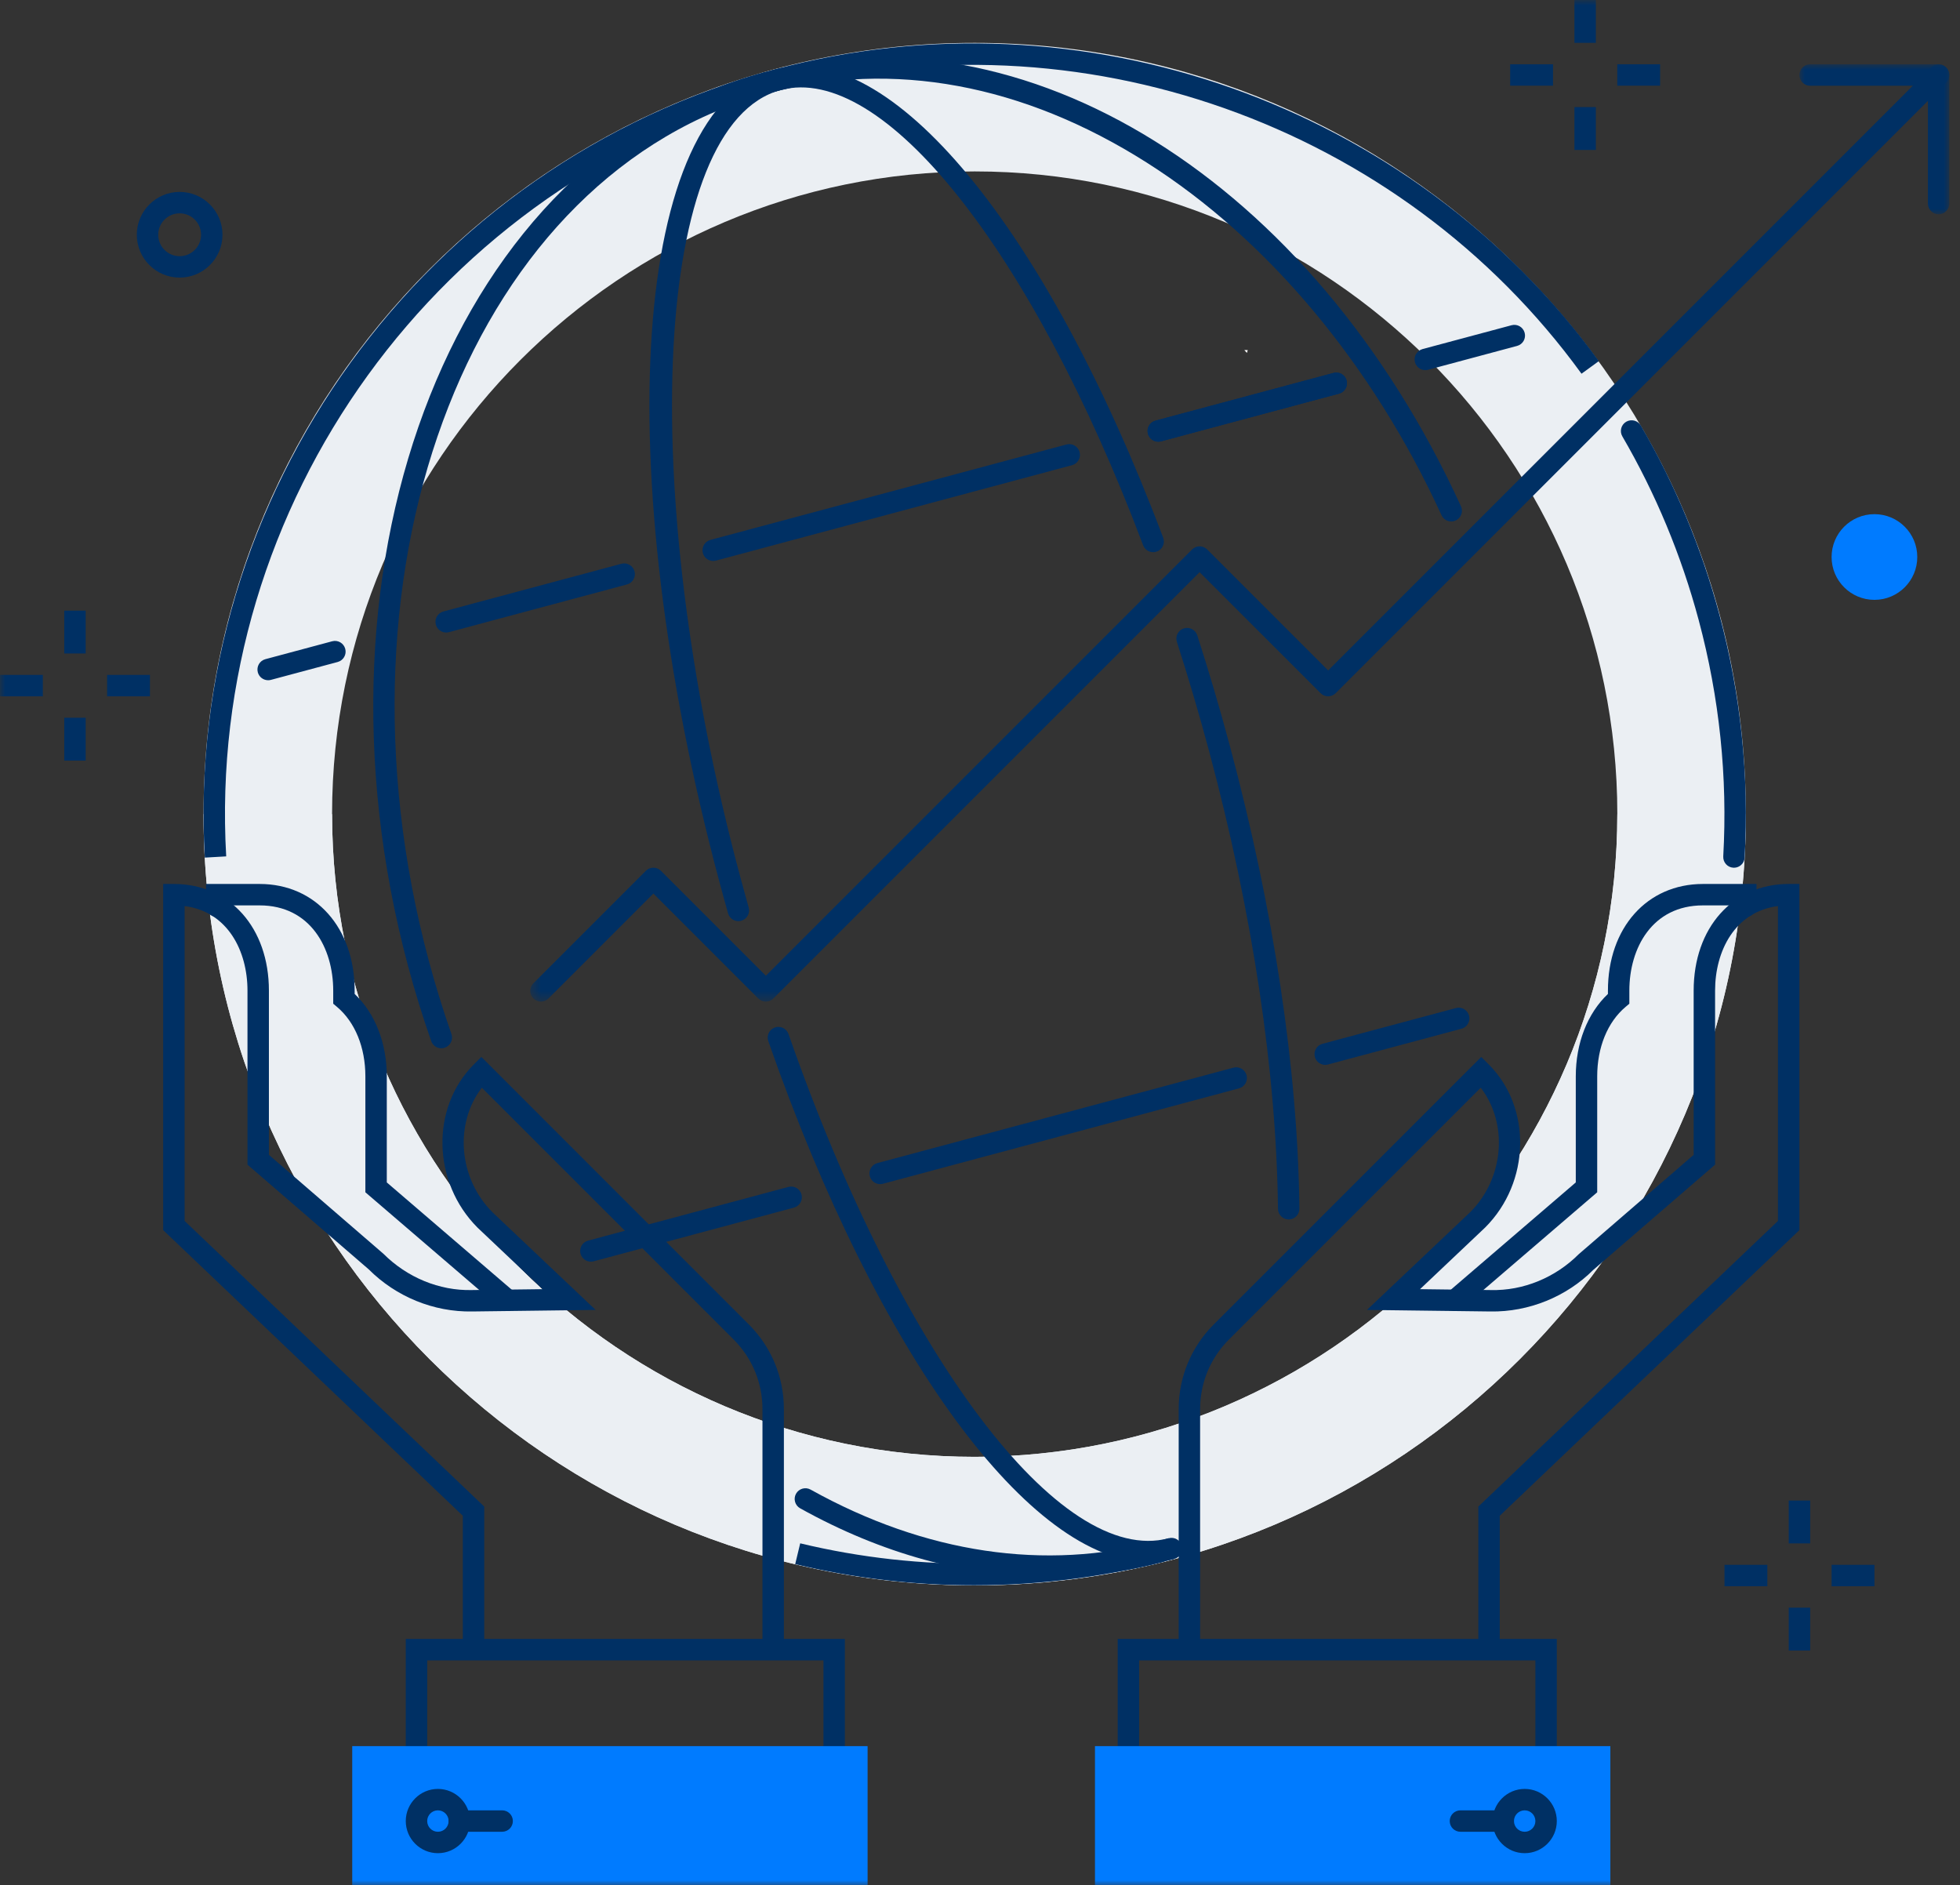 <svg xmlns="http://www.w3.org/2000/svg" xmlns:xlink="http://www.w3.org/1999/xlink" width="183" height="176" viewBox="0 0 183 176">
  <rect x="0" y="0" width="183" height="176" fill="#333333" stroke="none"/>
  <defs>
    <polygon id="a" points="133.005 0 133.005 87.5 .505 87.5 .505 0 133.005 0"/>
    <polygon id="c" points="14.005 0 14.005 14 .005 14 .005 0 14.005 0"/>
    <polygon id="e" points="0 176.003 182.005 176.003 182.005 0 0 0"/>
  </defs>
  <g fill="none" fill-rule="evenodd">
    <path fill="#EBEFF3" d="M91.005,16.003 C57.921,16.003 31.005,42.919 31.005,76.003 C31.005,109.087 57.921,136.003 91.005,136.003 C124.088,136.003 151.005,109.087 151.005,76.003 C151.005,42.919 124.088,16.003 91.005,16.003 Z M91.005,148.003 C51.303,148.003 19.005,115.704 19.005,76.003 C19.005,36.302 51.303,4.003 91.005,4.003 C130.706,4.003 163.005,36.302 163.005,76.003 C163.005,115.704 130.706,148.003 91.005,148.003 Z"/>
    <path fill="#EBEFF3" d="M91.005,136.003 C57.921,136.003 31.005,109.087 31.005,76.003 L19.005,76.003 C19.005,115.704 51.303,148.003 91.005,148.003 C130.706,148.003 163.005,115.704 163.005,76.003 L151.005,76.003 C151.005,109.087 124.088,136.003 91.005,136.003"/>
    <g transform="translate(49 6.003)">
      <mask id="b" fill="white">
        <use xlink:href="#a"/>
      </mask>
      <path fill="#003064" d="M22.505,87.5 C22.249,87.5 21.993,87.402 21.798,87.207 L12.005,77.414 L2.212,87.207 C1.821,87.598 1.189,87.598 0.798,87.207 C0.407,86.816 0.407,86.184 0.798,85.793 L11.298,75.293 C11.689,74.902 12.321,74.902 12.712,75.293 L22.505,85.086 L62.298,45.293 C62.689,44.902 63.321,44.902 63.712,45.293 L75.005,56.586 L131.298,0.293 C131.689,-0.098 132.321,-0.098 132.712,0.293 C133.103,0.684 133.103,1.316 132.712,1.707 L75.712,58.707 C75.321,59.098 74.689,59.098 74.298,58.707 L63.005,47.414 L23.212,87.207 C23.017,87.402 22.761,87.5 22.505,87.5" mask="url(#b)"/>
    </g>
    <g transform="translate(168 6.003)">
      <mask id="d" fill="white">
        <use xlink:href="#c"/>
      </mask>
      <path fill="#003064" d="M13.005,14 C12.453,14 12.005,13.553 12.005,13 L12.005,2 L1.005,2 C0.453,2 0.005,1.553 0.005,1 C0.005,0.447 0.453,0 1.005,0 L13.005,0 C13.558,0 14.005,0.447 14.005,1 L14.005,13 C14.005,13.553 13.558,14 13.005,14" mask="url(#d)"/>
    </g>
    <path fill="#003064" d="M161.895 81.006C161.876 81.006 161.857 81.005 161.838 81.004 161.287 80.974 160.865 80.501 160.896 79.949 161.313 72.545 160.541 65.122 158.603 57.89 156.987 51.856 154.588 46.085 151.474 40.738 151.196 40.262 151.358 39.65 151.834 39.371 152.312 39.095 152.924 39.254 153.203 39.733 156.406 45.232 158.873 51.167 160.535 57.372 162.529 64.811 163.322 72.444 162.893 80.063 162.863 80.595 162.421 81.006 161.895 81.006M90.945 147.99C85.323 147.99 79.712 147.334 74.245 146.02L74.713 144.076C85.966 146.781 97.864 146.615 109.119 143.601L109.636 145.532C103.526 147.171 97.229 147.99 90.945 147.99M19.123 80.062C17.177 46.211 39.572 15.262 72.376 6.473 100.981-1.195 131.885 9.755 149.279 33.712L147.661 34.888C130.75 11.595 100.704.957 72.894 8.405 41.002 16.951 19.227 47.039 21.12 79.947L19.123 80.062z"/>
    <path fill="#003064" d="M97.964 147.208C90.228 147.208 82.343 145.055 74.71 140.808 74.228 140.539 74.054 139.93 74.322 139.447 74.592 138.966 75.199 138.791 75.683 139.06 86.394 145.02 97.597 146.687 108.079 143.879 108.615 143.734 109.161 144.052 109.304 144.586 109.446 145.119 109.13 145.668 108.597 145.811 105.112 146.744 101.554 147.208 97.964 147.208M41.205 97.861C40.792 97.861 40.405 97.603 40.261 97.191 39.458 94.897 38.729 92.538 38.098 90.179 27.825 51.841 42.735 14.416 71.337 6.752 71.868 6.607 72.418 6.924 72.561 7.459 72.704 7.992 72.388 8.541 71.854 8.683 44.318 16.062 30.042 52.388 40.029 89.662 40.648 91.972 41.361 94.283 42.148 96.531 42.331 97.051 42.057 97.623 41.535 97.804 41.426 97.843 41.314 97.861 41.205 97.861M25.036 63.503C24.595 63.503 24.19 63.209 24.071 62.762 23.928 62.229 24.244 61.68 24.778 61.537L31.011 59.867C31.546 59.721 32.093 60.04 32.235 60.574 32.379 61.107 32.062 61.656 31.528 61.799L25.296 63.469C25.209 63.492 25.122 63.503 25.036 63.503"/>
    <path fill="#003064" d="M41.658 59.049C41.216 59.049 40.812 58.755 40.692 58.308 40.55 57.775 40.866 57.226 41.399 57.083L58.02 52.63C58.554 52.486 59.102 52.804 59.245 53.337 59.388 53.87 59.072 54.419 58.538 54.562L41.917 59.015C41.831 59.038 41.743 59.049 41.658 59.049M133.076 34.554C132.634 34.554 132.23 34.26 132.11 33.813 131.968 33.28 132.284 32.731 132.817 32.588L141.129 30.362C141.664 30.217 142.21 30.534 142.353 31.069 142.496 31.602 142.18 32.151 141.646 32.293L133.335 34.52C133.248 34.543 133.161 34.554 133.076 34.554M55.167 117.781C54.727 117.781 54.322 117.487 54.203 117.04 54.059 116.507 54.376 115.959 54.91 115.816L73.609 110.805C74.142 110.659 74.691 110.978 74.834 111.511 74.977 112.046 74.659 112.594 74.126 112.737L55.428 117.748C55.34 117.77 55.254 117.781 55.167 117.781M66.589 52.368C66.148 52.368 65.743 52.074 65.624 51.627 65.481 51.094 65.797 50.545 66.331 50.402L99.574 41.495C100.106 41.35 100.655 41.668 100.799 42.202 100.942 42.735 100.625 43.284 100.092 43.427L66.849 52.334C66.762 52.357 66.675 52.368 66.589 52.368M82.177 110.544C81.736 110.544 81.331 110.25 81.212 109.803 81.069 109.27 81.385 108.721 81.919 108.578L115.162 99.671C115.694 99.524 116.243 99.844 116.387 100.378 116.53 100.911 116.213 101.46 115.68 101.603L82.437 110.51C82.35 110.533 82.263 110.544 82.177 110.544"/>
    <path fill="#003064" d="M68.939 85.992C68.502 85.992 68.102 85.704 67.977 85.263 67.709 84.311 67.443 83.35 67.185 82.385 56.738 43.397 59.018 10.053 72.376 6.473 83.104 3.602 97.656 21.172 108.603 50.199 108.798 50.715 108.538 51.292 108.021 51.486 107.504 51.679 106.927 51.422 106.732 50.904 96.333 23.329 82.418 5.856 72.893 8.405 61.028 11.585 59.298 45.225 69.117 81.868 69.374 82.826 69.635 83.775 69.902 84.719 70.052 85.251 69.744 85.805 69.211 85.954 69.121 85.98 69.029 85.992 68.939 85.992M120.322 113.841C119.775 113.841 119.329 113.401 119.322 112.853 119.176 100.059 116.954 85.288 112.894 70.138 111.972 66.698 110.96 63.262 109.883 59.923 109.714 59.398 110.002 58.834 110.527 58.664 111.053 58.498 111.616 58.784 111.786 59.31 112.873 62.68 113.896 66.149 114.826 69.62 118.928 84.93 121.175 99.871 121.322 112.829 121.329 113.382 120.885 113.834 120.334 113.841L120.322 113.841zM107.29 145.838C96.222 145.838 81.976 126.569 71.734 97.193 71.553 96.672 71.828 96.102 72.35 95.92 72.87 95.738 73.44 96.013 73.623 96.535 84.075 126.517 99.001 146.306 109.119 143.601 109.652 143.454 110.201 143.775 110.344 144.308 110.486 144.841 110.17 145.39 109.637 145.532 108.873 145.737 108.089 145.838 107.29 145.838M123.731 99.409C123.29 99.409 122.885 99.115 122.766 98.668 122.623 98.135 122.939 97.587 123.473 97.444L135.937 94.105C136.471 93.96 137.018 94.278 137.162 94.811 137.304 95.346 136.988 95.894 136.455 96.037L123.991 99.376C123.904 99.398 123.817 99.409 123.731 99.409M108.143 41.235C107.702 41.235 107.297 40.941 107.178 40.494 107.035 39.961 107.351 39.412 107.885 39.269L124.506 34.815C125.039 34.671 125.588 34.989 125.731 35.522 125.874 36.055 125.558 36.604 125.024 36.747L108.403 41.201C108.316 41.224 108.229 41.235 108.143 41.235"/>
    <path fill="#003064" d="M108.143,41.235 C107.702,41.235 107.297,40.941 107.178,40.494 C107.035,39.961 107.351,39.412 107.885,39.269 L124.506,34.815 C125.039,34.671 125.588,34.989 125.731,35.522 C125.874,36.055 125.558,36.604 125.024,36.747 L108.403,41.201 C108.316,41.224 108.229,41.235 108.143,41.235"/>
    <path fill="#003064" d="M135.498,48.68 C135.119,48.68 134.757,48.463 134.589,48.096 C128.156,34.051 118.39,22.366 107.088,15.192 C95.53,7.855 83.347,5.605 71.854,8.683 C71.319,8.827 70.772,8.51 70.63,7.976 C70.486,7.443 70.803,6.894 71.337,6.751 C95.73,0.211 122.489,16.874 136.407,47.264 C136.637,47.766 136.416,48.36 135.914,48.589 C135.779,48.651 135.638,48.68 135.498,48.68"/>
    <polygon fill="#FFFFFF" points="116.498 32.679 116.423 32.944 116.177 32.685"/>
    <mask id="f" fill="white">
      <use xlink:href="#e"/>
    </mask>
    <polygon fill="#003064" points="6 61.005 8 61.005 8 57.005 6 57.005" mask="url(#f)"/>
    <polygon fill="#003064" points="6 71.005 8 71.005 8 67.005 6 67.005" mask="url(#f)"/>
    <polygon fill="#003064" points="10 65.005 14 65.005 14 63.005 10 63.005" mask="url(#f)"/>
    <polygon fill="#003064" points="0 65.005 4 65.005 4 63.005 0 63.005" mask="url(#f)"/>
    <path fill="#003064" d="M16.773,19.916 C15.67,19.916 14.773,20.813 14.773,21.916 C14.773,23.019 15.67,23.916 16.773,23.916 C17.877,23.916 18.773,23.019 18.773,21.916 C18.773,20.813 17.877,19.916 16.773,19.916 M16.773,25.916 C14.568,25.916 12.773,24.122 12.773,21.916 C12.773,19.71 14.568,17.916 16.773,17.916 C18.979,17.916 20.773,19.71 20.773,21.916 C20.773,24.122 18.979,25.916 16.773,25.916" mask="url(#f)"/>
    <polygon fill="#003064" points="78.884 166.003 76.884 166.003 76.884 155.003 39.886 155.003 39.886 166.003 37.886 166.003 37.886 153.003 78.884 153.003" mask="url(#f)"/>
    <polygon fill="#007BFF" points="32.886 176.003 81.005 176.003 81.005 163.008 32.886 163.008" mask="url(#f)"/>
    <path fill="#003064" d="M46.885,171.003 L42.886,171.003 C42.333,171.003 41.886,170.556 41.886,170.003 C41.886,169.45 42.333,169.003 42.886,169.003 L46.885,169.003 C47.437,169.003 47.885,169.45 47.885,170.003 C47.885,170.556 47.437,171.003 46.885,171.003" mask="url(#f)"/>
    <path fill="#003064" d="M40.886 169.003C40.334 169.003 39.886 169.451 39.886 170.003 39.886 170.555 40.334 171.003 40.886 171.003 41.437 171.003 41.886 170.555 41.886 170.003 41.886 169.451 41.437 169.003 40.886 169.003M40.886 173.003C39.232 173.003 37.886 171.657 37.886 170.003 37.886 168.349 39.232 167.003 40.886 167.003 42.54 167.003 43.886 168.349 43.886 170.003 43.886 171.657 42.54 173.003 40.886 173.003M47.4 122.39C47.17 122.39 46.938 122.311 46.749 122.149L34.114 111.305 34.114 100.482C34.114 97.78 33.15 95.417 31.467 94L31.112 93.701 31.112 92.477C31.112 88.517 28.988 84.522 24.241 84.522L21.238 84.522 21.238 84.594C21.238 85.147 20.791 85.594 20.238 85.594 19.686 85.594 19.238 85.147 19.238 84.594L19.238 82.522 24.241 82.522C29.464 82.522 33.112 86.616 33.112 92.477L33.112 92.789C35.026 94.603 36.114 97.376 36.114 100.482L36.114 110.385 48.051 120.631C48.47 120.991 48.519 121.622 48.159 122.041 47.962 122.272 47.681 122.39 47.4 122.39" mask="url(#f)"/>
    <path fill="#003064" d="M72.19,154.404 C71.638,154.404 71.19,153.957 71.19,153.404 L71.19,131.548 C71.19,129.095 70.235,126.79 68.502,125.055 L44.988,101.543 C42.424,104.873 42.789,109.978 45.983,113.173 L55.612,122.287 L44.09,122.432 C40.479,122.495 36.972,121.046 34.428,118.501 L23.107,108.727 L23.107,92.477 C23.107,88.807 21.282,85.107 17.236,84.585 L17.236,113.979 L45.212,140.645 L45.212,153.321 C45.212,153.874 44.765,154.321 44.212,154.321 C43.661,154.321 43.212,153.874 43.212,153.321 L43.212,141.503 L15.236,114.837 L15.236,82.522 L16.236,82.522 C21.46,82.522 25.107,86.616 25.107,92.477 L25.107,107.811 L35.789,117.037 C38.007,119.253 41.011,120.507 44.065,120.432 L50.656,120.349 L44.588,114.606 C40.356,110.374 40.204,103.408 44.235,99.376 L44.942,98.669 L69.916,123.641 C72.027,125.753 73.19,128.561 73.19,131.548 L73.19,153.404 C73.19,153.957 72.743,154.404 72.19,154.404" mask="url(#f)"/>
    <polygon fill="#003064" points="145.355 166.003 143.355 166.003 143.355 155.003 106.357 155.003 106.357 166.003 104.357 166.003 104.357 153.003 145.355 153.003" mask="url(#f)"/>
    <polygon fill="#007BFF" points="102.235 176.003 150.355 176.003 150.355 163.008 102.235 163.008" mask="url(#f)"/>
    <path fill="#003064" d="M140.355,171.003 L136.356,171.003 C135.804,171.003 135.356,170.556 135.356,170.003 C135.356,169.45 135.804,169.003 136.356,169.003 L140.355,169.003 C140.907,169.003 141.355,169.45 141.355,170.003 C141.355,170.556 140.907,171.003 140.355,171.003" mask="url(#f)"/>
    <path fill="#003064" d="M142.355 169.003C141.803 169.003 141.355 169.451 141.355 170.003 141.355 170.555 141.803 171.003 142.355 171.003 142.906 171.003 143.355 170.555 143.355 170.003 143.355 169.451 142.906 169.003 142.355 169.003M142.355 173.003C140.701 173.003 139.355 171.657 139.355 170.003 139.355 168.349 140.701 167.003 142.355 167.003 144.009 167.003 145.355 168.349 145.355 170.003 145.355 171.657 144.009 173.003 142.355 173.003M135.841 122.39C135.56 122.39 135.279 122.272 135.082 122.041 134.722 121.622 134.771 120.991 135.19 120.631L147.127 110.385 147.127 100.482C147.127 97.376 148.215 94.603 150.128 92.789L150.128 92.477C150.128 86.616 153.777 82.522 159 82.522L164.003 82.522 164.003 84.594C164.003 85.147 163.555 85.594 163.003 85.594 162.45 85.594 162.003 85.147 162.003 84.594L162.003 84.522 159 84.522C154.253 84.522 152.128 88.517 152.128 92.477L152.128 93.701 151.773 94C150.091 95.417 149.127 97.78 149.127 100.482L149.127 111.305 136.492 122.149C136.303 122.311 136.071 122.39 135.841 122.39" mask="url(#f)"/>
    <path fill="#003064" d="M111.051,154.404 C110.498,154.404 110.051,153.957 110.051,153.404 L110.051,131.548 C110.051,128.56 111.214,125.753 113.325,123.641 L138.299,98.669 L139.006,99.376 C143.038,103.408 142.885,110.374 138.671,114.587 L132.585,120.349 L139.175,120.432 C142.244,120.513 145.234,119.253 147.399,117.087 L158.133,107.811 L158.133,92.477 C158.133,86.616 161.781,82.522 167.005,82.522 L168.005,82.522 L168.005,114.837 L140.028,141.503 L140.028,153.321 C140.028,153.874 139.58,154.321 139.028,154.321 C138.476,154.321 138.028,153.874 138.028,153.321 L138.028,140.645 L166.005,113.979 L166.005,84.585 C161.959,85.107 160.133,88.807 160.133,92.477 L160.133,108.727 L148.76,118.55 C146.269,121.046 142.741,122.494 139.15,122.432 L127.629,122.287 L137.277,113.153 C140.453,109.976 140.818,104.872 138.253,101.543 L114.739,125.055 C113.006,126.789 112.051,129.094 112.051,131.548 L112.051,153.404 C112.051,153.957 111.603,154.404 111.051,154.404" mask="url(#f)"/>
    <path fill="#007BFF" d="M175.011,47.999 C177.22,47.999 179.011,49.79 179.011,51.999 C179.011,54.208 177.22,55.999 175.011,55.999 C172.802,55.999 171.011,54.208 171.011,51.999 C171.011,49.79 172.802,47.999 175.011,47.999" mask="url(#f)"/>
    <polygon fill="#003064" points="147 3.999 149 3.999 149 -.001 147 -.001" mask="url(#f)"/>
    <polygon fill="#003064" points="147 13.999 149 13.999 149 9.999 147 9.999" mask="url(#f)"/>
    <polygon fill="#003064" points="151 7.999 155 7.999 155 5.999 151 5.999" mask="url(#f)"/>
    <polygon fill="#003064" points="141 7.999 145 7.999 145 5.999 141 5.999" mask="url(#f)"/>
    <polygon fill="#003064" points="167.011 144.083 169.011 144.083 169.011 140.083 167.011 140.083" mask="url(#f)"/>
    <polygon fill="#003064" points="167.011 154.083 169.011 154.083 169.011 150.083 167.011 150.083" mask="url(#f)"/>
    <polygon fill="#003064" points="171.011 148.083 175.011 148.083 175.011 146.083 171.011 146.083" mask="url(#f)"/>
    <polygon fill="#003064" points="161.011 148.083 165.011 148.083 165.011 146.083 161.011 146.083" mask="url(#f)"/>
  </g>
</svg>
